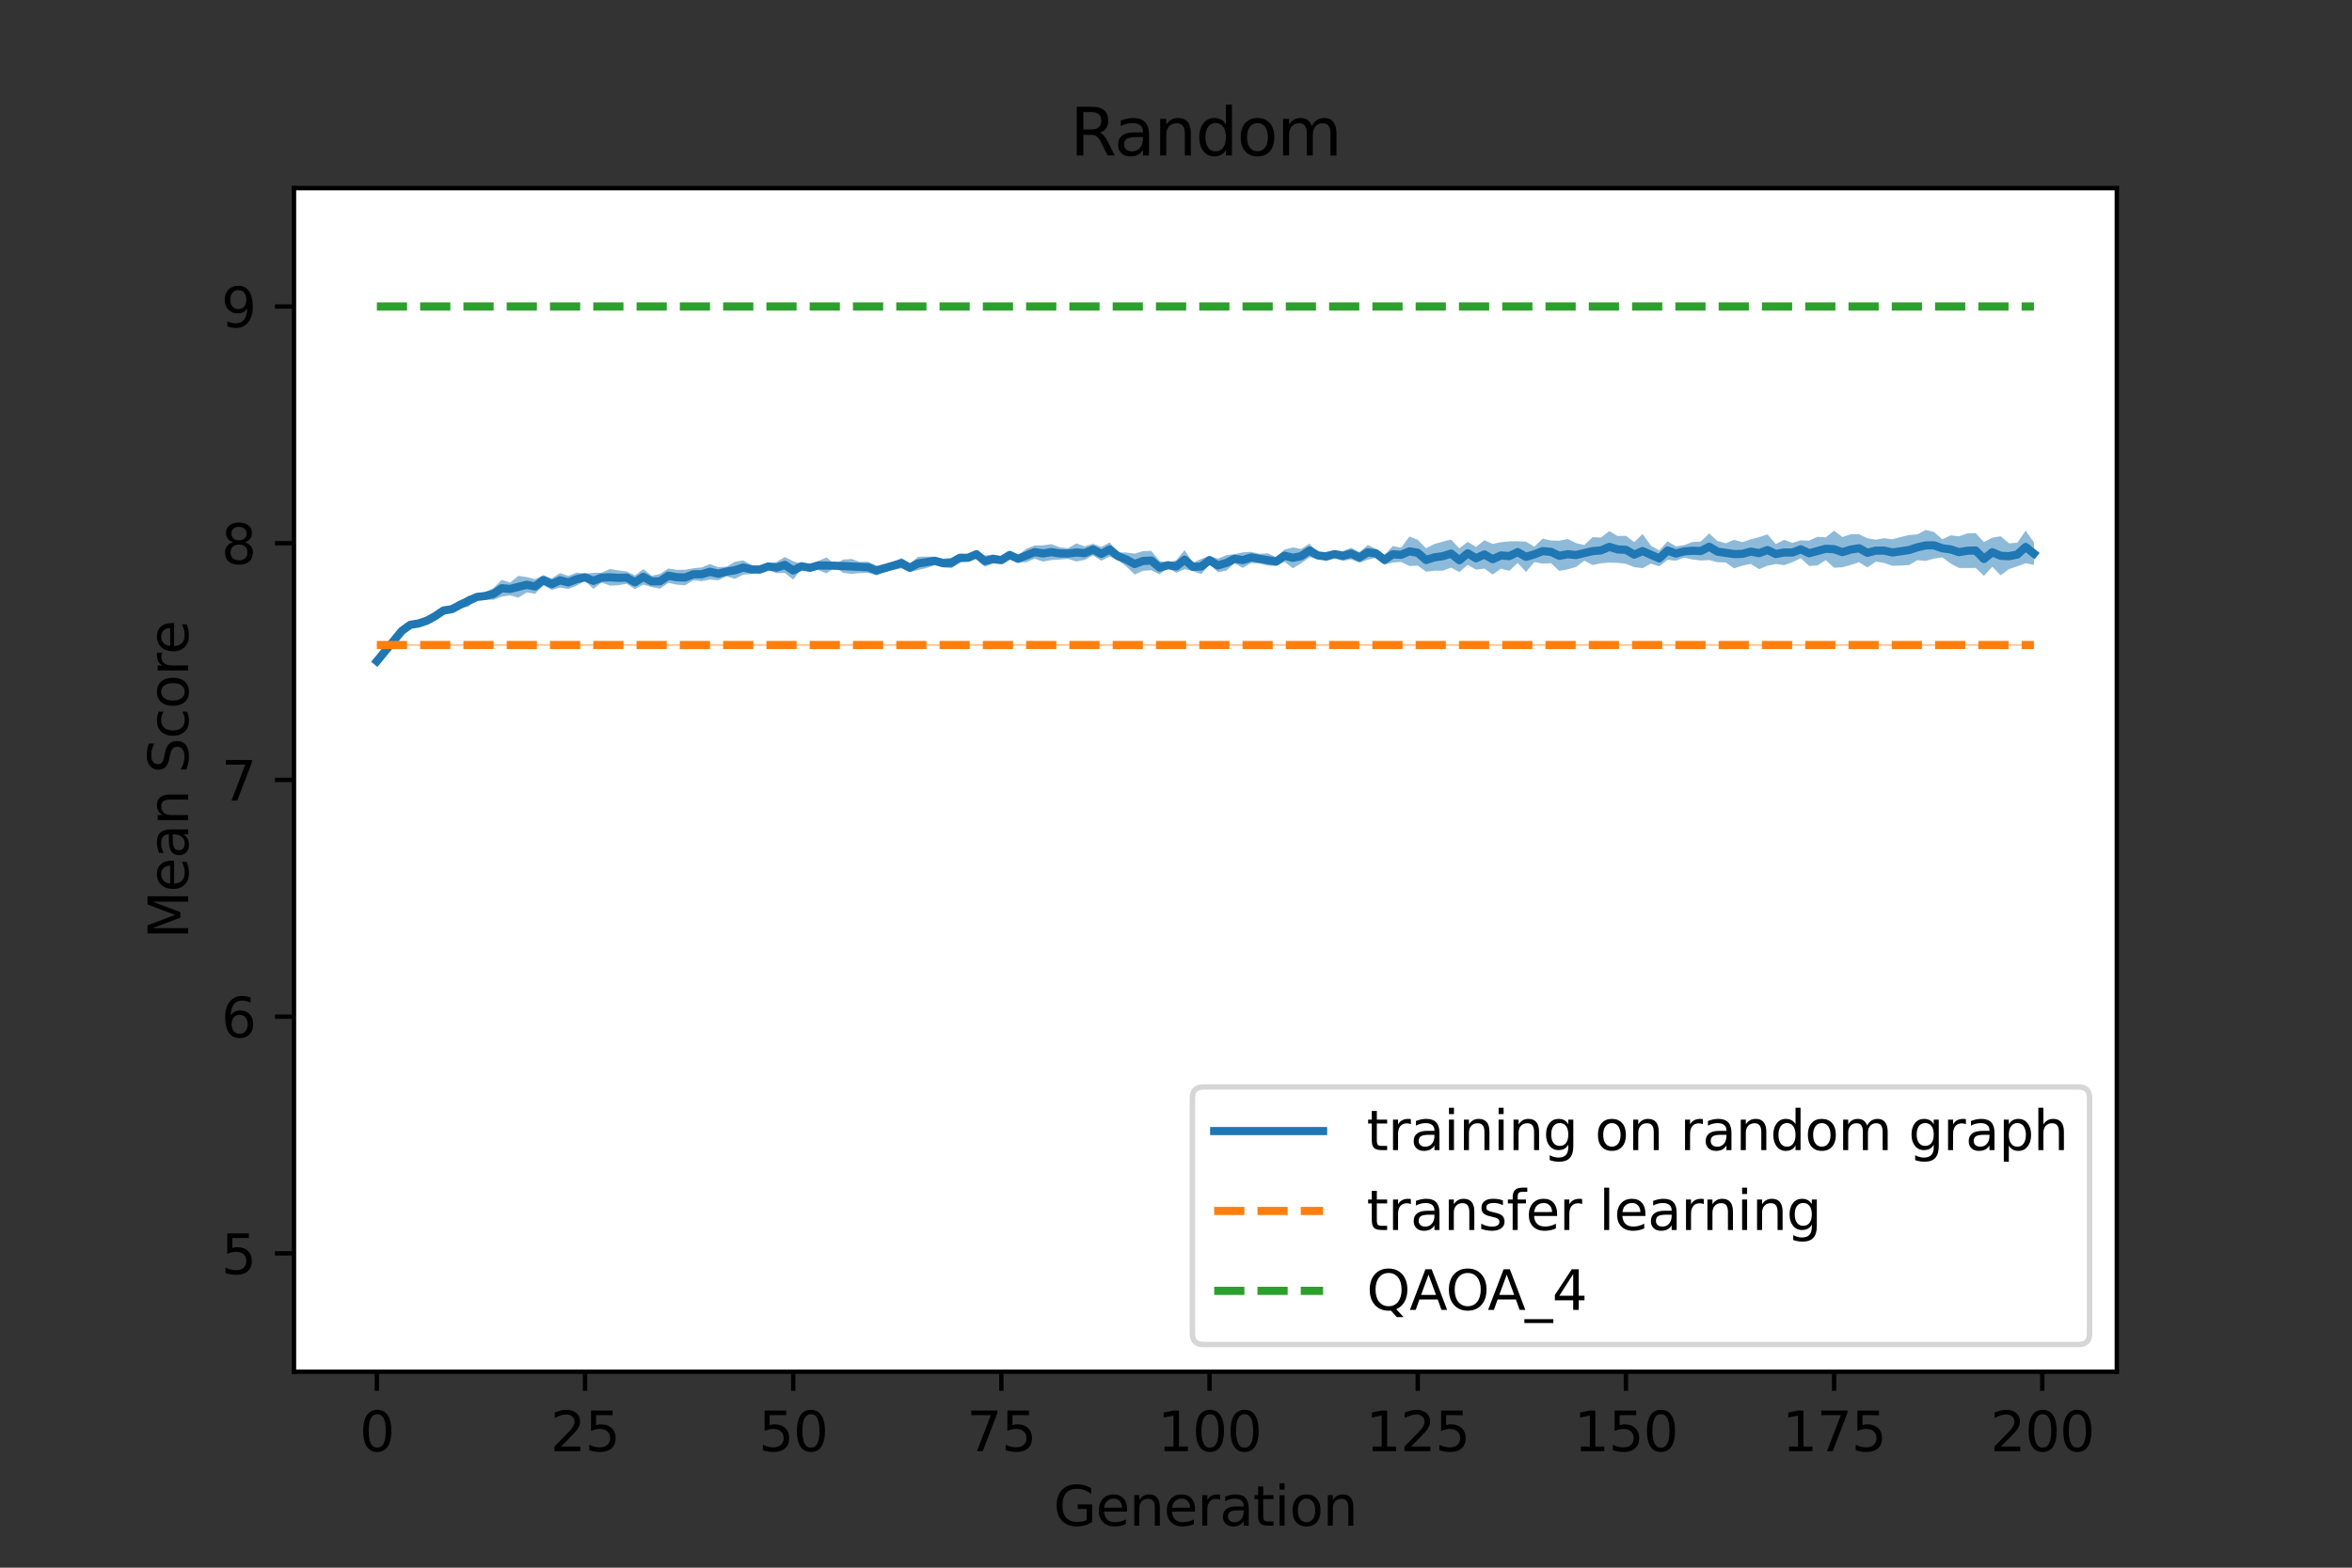 <?xml version="1.0" encoding="utf-8" standalone="no"?>
<!DOCTYPE svg PUBLIC "-//W3C//DTD SVG 1.1//EN"
  "http://www.w3.org/Graphics/SVG/1.1/DTD/svg11.dtd">
<svg xmlns:xlink="http://www.w3.org/1999/xlink" width="432pt" height="288pt" viewBox="0 0 432 288" xmlns="http://www.w3.org/2000/svg" version="1.1">
 <rect x="0" y="0" width="432" height="288" fill="#333333" stroke="none"/>
 <defs>
  <style type="text/css">*{stroke-linejoin: round; stroke-linecap: butt}</style>
 </defs>
 <g id="figure_1">
  <g id="patch_1">
   <path d="M 0 288 
L 432 288 
L 432 0 
L 0 0 
L 0 288 
z
" style="fill: none"/>
  </g>
  <g id="axes_1">
   <g id="patch_2">
    <path d="M 54 252 
L 388.8 252 
L 388.8 34.56 
L 54 34.56 
z
" style="fill: #ffffff"/>
   </g>
   <g id="PolyCollection_1">
    <path d="M 69.218 121.688 
L 69.218 121.26 
L 70.748 118.811 
L 72.277 117.225 
L 73.807 115.506 
L 75.336 114.41 
L 76.866 114.33 
L 78.395 113.804 
L 79.924 112.87 
L 81.454 111.529 
L 82.983 111.465 
L 84.513 110.524 
L 86.042 109.417 
L 87.572 109.504 
L 89.101 108.787 
L 90.631 108.036 
L 92.16 106.528 
L 93.69 107.009 
L 95.219 105.798 
L 96.749 106.021 
L 98.278 106.389 
L 99.807 105.652 
L 101.337 106.266 
L 102.866 105.276 
L 104.396 105.795 
L 105.925 105.198 
L 107.455 105.384 
L 108.984 105.238 
L 110.514 105.204 
L 112.043 104.53 
L 113.573 104.789 
L 115.102 104.986 
L 116.632 105.711 
L 118.161 104.539 
L 119.691 105.773 
L 121.22 105.439 
L 122.749 104.435 
L 124.279 104.686 
L 125.808 104.666 
L 127.338 104.395 
L 128.867 104.239 
L 130.397 103.61 
L 131.926 104.198 
L 133.456 104.117 
L 134.985 103.197 
L 136.515 102.95 
L 138.044 103.799 
L 139.574 104.181 
L 141.103 103.516 
L 142.633 103.237 
L 144.162 102.317 
L 145.691 103.115 
L 147.221 103.576 
L 148.75 103.77 
L 150.28 103.058 
L 151.809 102.407 
L 153.339 103.669 
L 154.868 102.802 
L 156.398 102.692 
L 157.927 103.224 
L 159.457 103.195 
L 160.986 103.924 
L 162.516 103.687 
L 164.045 103.286 
L 165.575 102.503 
L 167.104 103.527 
L 168.633 102.282 
L 170.163 102.247 
L 171.692 102.246 
L 173.222 102.646 
L 174.751 102.443 
L 176.281 101.701 
L 177.81 101.813 
L 179.34 101.293 
L 180.869 102.057 
L 182.399 101.852 
L 183.928 102.19 
L 185.458 101.186 
L 186.987 102.032 
L 188.516 100.807 
L 190.046 100.208 
L 191.575 100.178 
L 193.105 99.968 
L 194.634 100.533 
L 196.164 100.71 
L 197.693 99.83 
L 199.223 100.373 
L 200.752 99.891 
L 202.282 100.476 
L 203.811 99.647 
L 205.341 101.469 
L 206.87 101.508 
L 208.4 101.704 
L 209.929 101.252 
L 211.458 101.195 
L 212.988 103.052 
L 214.517 103.357 
L 216.047 102.92 
L 217.576 101.066 
L 219.106 103.379 
L 220.635 102.665 
L 222.165 102.112 
L 223.694 102.64 
L 225.224 101.998 
L 226.753 101.809 
L 228.283 101.473 
L 229.812 101.387 
L 231.342 101.738 
L 232.871 101.646 
L 234.4 102.354 
L 235.93 100.951 
L 237.459 100.573 
L 238.989 100.849 
L 240.518 99.873 
L 242.048 101.494 
L 243.577 101.389 
L 245.107 101.096 
L 246.636 101.223 
L 248.166 100.638 
L 249.695 101.422 
L 251.225 100.119 
L 252.754 100.853 
L 254.284 101.944 
L 255.813 100.32 
L 257.342 100.61 
L 258.872 98.572 
L 260.401 99.172 
L 261.931 100.722 
L 263.46 99.941 
L 264.99 99.507 
L 266.519 99.123 
L 268.049 100.737 
L 269.578 99.542 
L 271.108 100.474 
L 272.637 99.247 
L 274.167 99.924 
L 275.696 99.602 
L 277.225 99.451 
L 278.755 99.425 
L 280.284 99.515 
L 281.814 100.426 
L 283.343 98.947 
L 284.873 99.287 
L 286.402 99.336 
L 287.932 99.014 
L 289.461 99.766 
L 290.991 100.133 
L 292.52 98.688 
L 294.05 98.753 
L 295.579 97.567 
L 297.109 98.466 
L 298.638 98.429 
L 300.167 99.603 
L 301.697 98.09 
L 303.226 100.238 
L 304.756 101.125 
L 306.285 99.44 
L 307.815 100.376 
L 309.344 100.138 
L 310.874 99.569 
L 312.403 99.485 
L 313.933 97.987 
L 315.462 99.4 
L 316.992 99.794 
L 318.521 99.165 
L 320.051 99.595 
L 321.58 99.064 
L 323.109 98.67 
L 324.639 98.168 
L 326.168 99.954 
L 327.698 99.162 
L 329.227 99.732 
L 330.757 99.266 
L 332.286 99.317 
L 333.816 98.619 
L 335.345 98.717 
L 336.875 97.486 
L 338.404 98.659 
L 339.934 98.133 
L 341.463 98.148 
L 342.993 98.888 
L 344.522 99.141 
L 346.051 98.878 
L 347.581 99.063 
L 349.11 98.663 
L 350.64 98.291 
L 352.169 98.175 
L 353.699 97.359 
L 355.228 97.738 
L 356.758 99.068 
L 358.287 98.343 
L 359.817 98.528 
L 361.346 97.995 
L 362.876 97.944 
L 364.405 99.577 
L 365.934 98.771 
L 367.464 98.517 
L 368.993 99.811 
L 370.523 99.71 
L 372.052 97.488 
L 373.582 99.619 
L 373.582 103.777 
L 373.582 103.777 
L 372.052 103.474 
L 370.523 104.044 
L 368.993 104.552 
L 367.464 105.692 
L 365.934 104.119 
L 364.405 105.797 
L 362.876 104.332 
L 361.346 104.355 
L 359.817 104.34 
L 358.287 103.53 
L 356.758 102.393 
L 355.228 102.627 
L 353.699 103.039 
L 352.169 102.912 
L 350.64 103.811 
L 349.11 103.903 
L 347.581 103.937 
L 346.051 103.416 
L 344.522 103.176 
L 342.993 104.24 
L 341.463 103.292 
L 339.934 103.787 
L 338.404 104.211 
L 336.875 104.3 
L 335.345 102.908 
L 333.816 103.879 
L 332.286 103.968 
L 330.757 102.559 
L 329.227 103.284 
L 327.698 103.829 
L 326.168 103.611 
L 324.639 103.928 
L 323.109 104.566 
L 321.58 103.6 
L 320.051 103.9 
L 318.521 104.414 
L 316.992 103.346 
L 315.462 103.283 
L 313.933 102.89 
L 312.403 102.971 
L 310.874 102.79 
L 309.344 102.436 
L 307.815 103 
L 306.285 102.85 
L 304.756 104.042 
L 303.226 103.541 
L 301.697 104.383 
L 300.167 104.19 
L 298.638 103.582 
L 297.109 103.401 
L 295.579 103.357 
L 294.05 103.488 
L 292.52 103.801 
L 290.991 103.007 
L 289.461 104.167 
L 287.932 104.606 
L 286.402 104.884 
L 284.873 103.466 
L 283.343 103.542 
L 281.814 103.256 
L 280.284 105.079 
L 278.755 103.426 
L 277.225 104.863 
L 275.696 104.476 
L 274.167 105.538 
L 272.637 104.464 
L 271.108 104.649 
L 269.578 103.755 
L 268.049 105.105 
L 266.519 104.281 
L 264.99 104.85 
L 263.46 104.836 
L 261.931 105.029 
L 260.401 103.915 
L 258.872 103.988 
L 257.342 103.239 
L 255.813 103.34 
L 254.284 103.762 
L 252.754 102.486 
L 251.225 102.814 
L 249.695 103.388 
L 248.166 102.758 
L 246.636 103.033 
L 245.107 102.506 
L 243.577 103.061 
L 242.048 102.579 
L 240.518 102.402 
L 238.989 103.482 
L 237.459 104.393 
L 235.93 103.212 
L 234.4 103.964 
L 232.871 103.918 
L 231.342 103.527 
L 229.812 103.421 
L 228.283 104.323 
L 226.753 103.49 
L 225.224 104.849 
L 223.694 105.113 
L 222.165 103.707 
L 220.635 105.486 
L 219.106 104.901 
L 217.576 104.578 
L 216.047 105.216 
L 214.517 104.314 
L 212.988 105.505 
L 211.458 104.759 
L 209.929 104.867 
L 208.4 105.547 
L 206.87 104.058 
L 205.341 102.881 
L 203.811 102.23 
L 202.282 103.022 
L 200.752 102.008 
L 199.223 102.866 
L 197.693 103.151 
L 196.164 102.672 
L 194.634 102.799 
L 193.105 102.883 
L 191.575 103.173 
L 190.046 102.638 
L 188.516 103.286 
L 186.987 103.285 
L 185.458 102.724 
L 183.928 103.6 
L 182.399 103.53 
L 180.869 104.107 
L 179.34 102.332 
L 177.81 103.127 
L 176.281 103.28 
L 174.751 104.377 
L 173.222 104.253 
L 171.692 103.822 
L 170.163 104.355 
L 168.633 104.732 
L 167.104 105.079 
L 165.575 104.41 
L 164.045 104.72 
L 162.516 105.018 
L 160.986 105.705 
L 159.457 105.231 
L 157.927 105.288 
L 156.398 105.422 
L 154.868 105.231 
L 153.339 104.191 
L 151.809 105.341 
L 150.28 104.704 
L 148.75 104.859 
L 147.221 104.481 
L 145.691 106.486 
L 144.162 105.25 
L 142.633 105.302 
L 141.103 104.613 
L 139.574 105.087 
L 138.044 105.439 
L 136.515 105.563 
L 134.985 106.339 
L 133.456 105.88 
L 131.926 106.591 
L 130.397 106.473 
L 128.867 106.769 
L 127.338 106.611 
L 125.808 107.538 
L 124.279 107.398 
L 122.749 107.083 
L 121.22 108.148 
L 119.691 107.857 
L 118.161 107.393 
L 116.632 108.226 
L 115.102 107.248 
L 113.573 107.52 
L 112.043 107.588 
L 110.514 107.012 
L 108.984 108.185 
L 107.455 106.718 
L 105.925 107.586 
L 104.396 108.2 
L 102.866 107.938 
L 101.337 108.362 
L 99.807 107.506 
L 98.278 109.083 
L 96.749 108.834 
L 95.219 109.794 
L 93.69 109.384 
L 92.16 109.601 
L 90.631 110.191 
L 89.101 110.182 
L 87.572 109.839 
L 86.042 111.473 
L 84.513 111.681 
L 82.983 112.369 
L 81.454 112.79 
L 79.924 113.509 
L 78.395 114.253 
L 76.866 114.754 
L 75.336 115.175 
L 73.807 116.293 
L 72.277 118.065 
L 70.748 120.382 
L 69.218 121.688 
z
" clip-path="url(#p3412bc8fc7)" style="fill: #1f77b4; fill-opacity: 0.5"/>
   </g>
   <g id="PolyCollection_2">
    <path d="M 69.218 118.635 
L 69.218 118.349 
L 70.748 118.349 
L 72.277 118.349 
L 73.807 118.349 
L 75.336 118.349 
L 76.866 118.349 
L 78.395 118.349 
L 79.924 118.349 
L 81.454 118.349 
L 82.983 118.349 
L 84.513 118.349 
L 86.042 118.349 
L 87.572 118.349 
L 89.101 118.349 
L 90.631 118.349 
L 92.16 118.349 
L 93.69 118.349 
L 95.219 118.349 
L 96.749 118.349 
L 98.278 118.349 
L 99.807 118.349 
L 101.337 118.349 
L 102.866 118.349 
L 104.396 118.349 
L 105.925 118.349 
L 107.455 118.349 
L 108.984 118.349 
L 110.514 118.349 
L 112.043 118.349 
L 113.573 118.349 
L 115.102 118.349 
L 116.632 118.349 
L 118.161 118.349 
L 119.691 118.349 
L 121.22 118.349 
L 122.749 118.349 
L 124.279 118.349 
L 125.808 118.349 
L 127.338 118.349 
L 128.867 118.349 
L 130.397 118.349 
L 131.926 118.349 
L 133.456 118.349 
L 134.985 118.349 
L 136.515 118.349 
L 138.044 118.349 
L 139.574 118.349 
L 141.103 118.349 
L 142.633 118.349 
L 144.162 118.349 
L 145.691 118.349 
L 147.221 118.349 
L 148.75 118.349 
L 150.28 118.349 
L 151.809 118.349 
L 153.339 118.349 
L 154.868 118.349 
L 156.398 118.349 
L 157.927 118.349 
L 159.457 118.349 
L 160.986 118.349 
L 162.516 118.349 
L 164.045 118.349 
L 165.575 118.349 
L 167.104 118.349 
L 168.633 118.349 
L 170.163 118.349 
L 171.692 118.349 
L 173.222 118.349 
L 174.751 118.349 
L 176.281 118.349 
L 177.81 118.349 
L 179.34 118.349 
L 180.869 118.349 
L 182.399 118.349 
L 183.928 118.349 
L 185.458 118.349 
L 186.987 118.349 
L 188.516 118.349 
L 190.046 118.349 
L 191.575 118.349 
L 193.105 118.349 
L 194.634 118.349 
L 196.164 118.349 
L 197.693 118.349 
L 199.223 118.349 
L 200.752 118.349 
L 202.282 118.349 
L 203.811 118.349 
L 205.341 118.349 
L 206.87 118.349 
L 208.4 118.349 
L 209.929 118.349 
L 211.458 118.349 
L 212.988 118.349 
L 214.517 118.349 
L 216.047 118.349 
L 217.576 118.349 
L 219.106 118.349 
L 220.635 118.349 
L 222.165 118.349 
L 223.694 118.349 
L 225.224 118.349 
L 226.753 118.349 
L 228.283 118.349 
L 229.812 118.349 
L 231.342 118.349 
L 232.871 118.349 
L 234.4 118.349 
L 235.93 118.349 
L 237.459 118.349 
L 238.989 118.349 
L 240.518 118.349 
L 242.048 118.349 
L 243.577 118.349 
L 245.107 118.349 
L 246.636 118.349 
L 248.166 118.349 
L 249.695 118.349 
L 251.225 118.349 
L 252.754 118.349 
L 254.284 118.349 
L 255.813 118.349 
L 257.342 118.349 
L 258.872 118.349 
L 260.401 118.349 
L 261.931 118.349 
L 263.46 118.349 
L 264.99 118.349 
L 266.519 118.349 
L 268.049 118.349 
L 269.578 118.349 
L 271.108 118.349 
L 272.637 118.349 
L 274.167 118.349 
L 275.696 118.349 
L 277.225 118.349 
L 278.755 118.349 
L 280.284 118.349 
L 281.814 118.349 
L 283.343 118.349 
L 284.873 118.349 
L 286.402 118.349 
L 287.932 118.349 
L 289.461 118.349 
L 290.991 118.349 
L 292.52 118.349 
L 294.05 118.349 
L 295.579 118.349 
L 297.109 118.349 
L 298.638 118.349 
L 300.167 118.349 
L 301.697 118.349 
L 303.226 118.349 
L 304.756 118.349 
L 306.285 118.349 
L 307.815 118.349 
L 309.344 118.349 
L 310.874 118.349 
L 312.403 118.349 
L 313.933 118.349 
L 315.462 118.349 
L 316.992 118.349 
L 318.521 118.349 
L 320.051 118.349 
L 321.58 118.349 
L 323.109 118.349 
L 324.639 118.349 
L 326.168 118.349 
L 327.698 118.349 
L 329.227 118.349 
L 330.757 118.349 
L 332.286 118.349 
L 333.816 118.349 
L 335.345 118.349 
L 336.875 118.349 
L 338.404 118.349 
L 339.934 118.349 
L 341.463 118.349 
L 342.993 118.349 
L 344.522 118.349 
L 346.051 118.349 
L 347.581 118.349 
L 349.11 118.349 
L 350.64 118.349 
L 352.169 118.349 
L 353.699 118.349 
L 355.228 118.349 
L 356.758 118.349 
L 358.287 118.349 
L 359.817 118.349 
L 361.346 118.349 
L 362.876 118.349 
L 364.405 118.349 
L 365.934 118.349 
L 367.464 118.349 
L 368.993 118.349 
L 370.523 118.349 
L 372.052 118.349 
L 373.582 118.349 
L 373.582 118.635 
L 373.582 118.635 
L 372.052 118.635 
L 370.523 118.635 
L 368.993 118.635 
L 367.464 118.635 
L 365.934 118.635 
L 364.405 118.635 
L 362.876 118.635 
L 361.346 118.635 
L 359.817 118.635 
L 358.287 118.635 
L 356.758 118.635 
L 355.228 118.635 
L 353.699 118.635 
L 352.169 118.635 
L 350.64 118.635 
L 349.11 118.635 
L 347.581 118.635 
L 346.051 118.635 
L 344.522 118.635 
L 342.993 118.635 
L 341.463 118.635 
L 339.934 118.635 
L 338.404 118.635 
L 336.875 118.635 
L 335.345 118.635 
L 333.816 118.635 
L 332.286 118.635 
L 330.757 118.635 
L 329.227 118.635 
L 327.698 118.635 
L 326.168 118.635 
L 324.639 118.635 
L 323.109 118.635 
L 321.58 118.635 
L 320.051 118.635 
L 318.521 118.635 
L 316.992 118.635 
L 315.462 118.635 
L 313.933 118.635 
L 312.403 118.635 
L 310.874 118.635 
L 309.344 118.635 
L 307.815 118.635 
L 306.285 118.635 
L 304.756 118.635 
L 303.226 118.635 
L 301.697 118.635 
L 300.167 118.635 
L 298.638 118.635 
L 297.109 118.635 
L 295.579 118.635 
L 294.05 118.635 
L 292.52 118.635 
L 290.991 118.635 
L 289.461 118.635 
L 287.932 118.635 
L 286.402 118.635 
L 284.873 118.635 
L 283.343 118.635 
L 281.814 118.635 
L 280.284 118.635 
L 278.755 118.635 
L 277.225 118.635 
L 275.696 118.635 
L 274.167 118.635 
L 272.637 118.635 
L 271.108 118.635 
L 269.578 118.635 
L 268.049 118.635 
L 266.519 118.635 
L 264.99 118.635 
L 263.46 118.635 
L 261.931 118.635 
L 260.401 118.635 
L 258.872 118.635 
L 257.342 118.635 
L 255.813 118.635 
L 254.284 118.635 
L 252.754 118.635 
L 251.225 118.635 
L 249.695 118.635 
L 248.166 118.635 
L 246.636 118.635 
L 245.107 118.635 
L 243.577 118.635 
L 242.048 118.635 
L 240.518 118.635 
L 238.989 118.635 
L 237.459 118.635 
L 235.93 118.635 
L 234.4 118.635 
L 232.871 118.635 
L 231.342 118.635 
L 229.812 118.635 
L 228.283 118.635 
L 226.753 118.635 
L 225.224 118.635 
L 223.694 118.635 
L 222.165 118.635 
L 220.635 118.635 
L 219.106 118.635 
L 217.576 118.635 
L 216.047 118.635 
L 214.517 118.635 
L 212.988 118.635 
L 211.458 118.635 
L 209.929 118.635 
L 208.4 118.635 
L 206.87 118.635 
L 205.341 118.635 
L 203.811 118.635 
L 202.282 118.635 
L 200.752 118.635 
L 199.223 118.635 
L 197.693 118.635 
L 196.164 118.635 
L 194.634 118.635 
L 193.105 118.635 
L 191.575 118.635 
L 190.046 118.635 
L 188.516 118.635 
L 186.987 118.635 
L 185.458 118.635 
L 183.928 118.635 
L 182.399 118.635 
L 180.869 118.635 
L 179.34 118.635 
L 177.81 118.635 
L 176.281 118.635 
L 174.751 118.635 
L 173.222 118.635 
L 171.692 118.635 
L 170.163 118.635 
L 168.633 118.635 
L 167.104 118.635 
L 165.575 118.635 
L 164.045 118.635 
L 162.516 118.635 
L 160.986 118.635 
L 159.457 118.635 
L 157.927 118.635 
L 156.398 118.635 
L 154.868 118.635 
L 153.339 118.635 
L 151.809 118.635 
L 150.28 118.635 
L 148.75 118.635 
L 147.221 118.635 
L 145.691 118.635 
L 144.162 118.635 
L 142.633 118.635 
L 141.103 118.635 
L 139.574 118.635 
L 138.044 118.635 
L 136.515 118.635 
L 134.985 118.635 
L 133.456 118.635 
L 131.926 118.635 
L 130.397 118.635 
L 128.867 118.635 
L 127.338 118.635 
L 125.808 118.635 
L 124.279 118.635 
L 122.749 118.635 
L 121.22 118.635 
L 119.691 118.635 
L 118.161 118.635 
L 116.632 118.635 
L 115.102 118.635 
L 113.573 118.635 
L 112.043 118.635 
L 110.514 118.635 
L 108.984 118.635 
L 107.455 118.635 
L 105.925 118.635 
L 104.396 118.635 
L 102.866 118.635 
L 101.337 118.635 
L 99.807 118.635 
L 98.278 118.635 
L 96.749 118.635 
L 95.219 118.635 
L 93.69 118.635 
L 92.16 118.635 
L 90.631 118.635 
L 89.101 118.635 
L 87.572 118.635 
L 86.042 118.635 
L 84.513 118.635 
L 82.983 118.635 
L 81.454 118.635 
L 79.924 118.635 
L 78.395 118.635 
L 76.866 118.635 
L 75.336 118.635 
L 73.807 118.635 
L 72.277 118.635 
L 70.748 118.635 
L 69.218 118.635 
z
" clip-path="url(#p3412bc8fc7)" style="fill: #ff7f0e; fill-opacity: 0.5"/>
   </g>
   <g id="matplotlib.axis_1">
    <g id="xtick_1">
     <g id="line2d_1">
      <defs>
       <path id="m673bbc2992" d="M 0 0 
L 0 3.5 
" style="stroke: #000000; stroke-width: 0.8"/>
      </defs>
      <g>
       <use xlink:href="#m673bbc2992" x="69.218" y="252" style="stroke: #000000; stroke-width: 0.8"/>
      </g>
     </g>
     <g id="text_1">
      <!-- 0 -->
      <g transform="translate(66.037 266.598)scale(0.1 -0.1)">
       <defs>
        <path id="DejaVuSans-30" d="M 2034 4250 
Q 1547 4250 1301 3770 
Q 1056 3291 1056 2328 
Q 1056 1369 1301 889 
Q 1547 409 2034 409 
Q 2525 409 2770 889 
Q 3016 1369 3016 2328 
Q 3016 3291 2770 3770 
Q 2525 4250 2034 4250 
z
M 2034 4750 
Q 2819 4750 3233 4129 
Q 3647 3509 3647 2328 
Q 3647 1150 3233 529 
Q 2819 -91 2034 -91 
Q 1250 -91 836 529 
Q 422 1150 422 2328 
Q 422 3509 836 4129 
Q 1250 4750 2034 4750 
z
" transform="scale(0.016)"/>
       </defs>
       <use xlink:href="#DejaVuSans-30"/>
      </g>
     </g>
    </g>
    <g id="xtick_2">
     <g id="line2d_2">
      <g>
       <use xlink:href="#m673bbc2992" x="107.455" y="252" style="stroke: #000000; stroke-width: 0.8"/>
      </g>
     </g>
     <g id="text_2">
      <!-- 25 -->
      <g transform="translate(101.092 266.598)scale(0.1 -0.1)">
       <defs>
        <path id="DejaVuSans-32" d="M 1228 531 
L 3431 531 
L 3431 0 
L 469 0 
L 469 531 
Q 828 903 1448 1529 
Q 2069 2156 2228 2338 
Q 2531 2678 2651 2914 
Q 2772 3150 2772 3378 
Q 2772 3750 2511 3984 
Q 2250 4219 1831 4219 
Q 1534 4219 1204 4116 
Q 875 4013 500 3803 
L 500 4441 
Q 881 4594 1212 4672 
Q 1544 4750 1819 4750 
Q 2544 4750 2975 4387 
Q 3406 4025 3406 3419 
Q 3406 3131 3298 2873 
Q 3191 2616 2906 2266 
Q 2828 2175 2409 1742 
Q 1991 1309 1228 531 
z
" transform="scale(0.016)"/>
        <path id="DejaVuSans-35" d="M 691 4666 
L 3169 4666 
L 3169 4134 
L 1269 4134 
L 1269 2991 
Q 1406 3038 1543 3061 
Q 1681 3084 1819 3084 
Q 2600 3084 3056 2656 
Q 3513 2228 3513 1497 
Q 3513 744 3044 326 
Q 2575 -91 1722 -91 
Q 1428 -91 1123 -41 
Q 819 9 494 109 
L 494 744 
Q 775 591 1075 516 
Q 1375 441 1709 441 
Q 2250 441 2565 725 
Q 2881 1009 2881 1497 
Q 2881 1984 2565 2268 
Q 2250 2553 1709 2553 
Q 1456 2553 1204 2497 
Q 953 2441 691 2322 
L 691 4666 
z
" transform="scale(0.016)"/>
       </defs>
       <use xlink:href="#DejaVuSans-32"/>
       <use xlink:href="#DejaVuSans-35" x="63.623"/>
      </g>
     </g>
    </g>
    <g id="xtick_3">
     <g id="line2d_3">
      <g>
       <use xlink:href="#m673bbc2992" x="145.691" y="252" style="stroke: #000000; stroke-width: 0.8"/>
      </g>
     </g>
     <g id="text_3">
      <!-- 50 -->
      <g transform="translate(139.329 266.598)scale(0.1 -0.1)">
       <use xlink:href="#DejaVuSans-35"/>
       <use xlink:href="#DejaVuSans-30" x="63.623"/>
      </g>
     </g>
    </g>
    <g id="xtick_4">
     <g id="line2d_4">
      <g>
       <use xlink:href="#m673bbc2992" x="183.928" y="252" style="stroke: #000000; stroke-width: 0.8"/>
      </g>
     </g>
     <g id="text_4">
      <!-- 75 -->
      <g transform="translate(177.566 266.598)scale(0.1 -0.1)">
       <defs>
        <path id="DejaVuSans-37" d="M 525 4666 
L 3525 4666 
L 3525 4397 
L 1831 0 
L 1172 0 
L 2766 4134 
L 525 4134 
L 525 4666 
z
" transform="scale(0.016)"/>
       </defs>
       <use xlink:href="#DejaVuSans-37"/>
       <use xlink:href="#DejaVuSans-35" x="63.623"/>
      </g>
     </g>
    </g>
    <g id="xtick_5">
     <g id="line2d_5">
      <g>
       <use xlink:href="#m673bbc2992" x="222.165" y="252" style="stroke: #000000; stroke-width: 0.8"/>
      </g>
     </g>
     <g id="text_5">
      <!-- 100 -->
      <g transform="translate(212.621 266.598)scale(0.1 -0.1)">
       <defs>
        <path id="DejaVuSans-31" d="M 794 531 
L 1825 531 
L 1825 4091 
L 703 3866 
L 703 4441 
L 1819 4666 
L 2450 4666 
L 2450 531 
L 3481 531 
L 3481 0 
L 794 0 
L 794 531 
z
" transform="scale(0.016)"/>
       </defs>
       <use xlink:href="#DejaVuSans-31"/>
       <use xlink:href="#DejaVuSans-30" x="63.623"/>
       <use xlink:href="#DejaVuSans-30" x="127.246"/>
      </g>
     </g>
    </g>
    <g id="xtick_6">
     <g id="line2d_6">
      <g>
       <use xlink:href="#m673bbc2992" x="260.401" y="252" style="stroke: #000000; stroke-width: 0.8"/>
      </g>
     </g>
     <g id="text_6">
      <!-- 125 -->
      <g transform="translate(250.858 266.598)scale(0.1 -0.1)">
       <use xlink:href="#DejaVuSans-31"/>
       <use xlink:href="#DejaVuSans-32" x="63.623"/>
       <use xlink:href="#DejaVuSans-35" x="127.246"/>
      </g>
     </g>
    </g>
    <g id="xtick_7">
     <g id="line2d_7">
      <g>
       <use xlink:href="#m673bbc2992" x="298.638" y="252" style="stroke: #000000; stroke-width: 0.8"/>
      </g>
     </g>
     <g id="text_7">
      <!-- 150 -->
      <g transform="translate(289.094 266.598)scale(0.1 -0.1)">
       <use xlink:href="#DejaVuSans-31"/>
       <use xlink:href="#DejaVuSans-35" x="63.623"/>
       <use xlink:href="#DejaVuSans-30" x="127.246"/>
      </g>
     </g>
    </g>
    <g id="xtick_8">
     <g id="line2d_8">
      <g>
       <use xlink:href="#m673bbc2992" x="336.875" y="252" style="stroke: #000000; stroke-width: 0.8"/>
      </g>
     </g>
     <g id="text_8">
      <!-- 175 -->
      <g transform="translate(327.331 266.598)scale(0.1 -0.1)">
       <use xlink:href="#DejaVuSans-31"/>
       <use xlink:href="#DejaVuSans-37" x="63.623"/>
       <use xlink:href="#DejaVuSans-35" x="127.246"/>
      </g>
     </g>
    </g>
    <g id="xtick_9">
     <g id="line2d_9">
      <g>
       <use xlink:href="#m673bbc2992" x="375.111" y="252" style="stroke: #000000; stroke-width: 0.8"/>
      </g>
     </g>
     <g id="text_9">
      <!-- 200 -->
      <g transform="translate(365.568 266.598)scale(0.1 -0.1)">
       <use xlink:href="#DejaVuSans-32"/>
       <use xlink:href="#DejaVuSans-30" x="63.623"/>
       <use xlink:href="#DejaVuSans-30" x="127.246"/>
      </g>
     </g>
    </g>
    <g id="text_10">
     <!-- Generation -->
     <g transform="translate(193.507 280.277)scale(0.1 -0.1)">
      <defs>
       <path id="DejaVuSans-47" d="M 3809 666 
L 3809 1919 
L 2778 1919 
L 2778 2438 
L 4434 2438 
L 4434 434 
Q 4069 175 3628 42 
Q 3188 -91 2688 -91 
Q 1594 -91 976 548 
Q 359 1188 359 2328 
Q 359 3472 976 4111 
Q 1594 4750 2688 4750 
Q 3144 4750 3555 4637 
Q 3966 4525 4313 4306 
L 4313 3634 
Q 3963 3931 3569 4081 
Q 3175 4231 2741 4231 
Q 1884 4231 1454 3753 
Q 1025 3275 1025 2328 
Q 1025 1384 1454 906 
Q 1884 428 2741 428 
Q 3075 428 3337 486 
Q 3600 544 3809 666 
z
" transform="scale(0.016)"/>
       <path id="DejaVuSans-65" d="M 3597 1894 
L 3597 1613 
L 953 1613 
Q 991 1019 1311 708 
Q 1631 397 2203 397 
Q 2534 397 2845 478 
Q 3156 559 3463 722 
L 3463 178 
Q 3153 47 2828 -22 
Q 2503 -91 2169 -91 
Q 1331 -91 842 396 
Q 353 884 353 1716 
Q 353 2575 817 3079 
Q 1281 3584 2069 3584 
Q 2775 3584 3186 3129 
Q 3597 2675 3597 1894 
z
M 3022 2063 
Q 3016 2534 2758 2815 
Q 2500 3097 2075 3097 
Q 1594 3097 1305 2825 
Q 1016 2553 972 2059 
L 3022 2063 
z
" transform="scale(0.016)"/>
       <path id="DejaVuSans-6e" d="M 3513 2113 
L 3513 0 
L 2938 0 
L 2938 2094 
Q 2938 2591 2744 2837 
Q 2550 3084 2163 3084 
Q 1697 3084 1428 2787 
Q 1159 2491 1159 1978 
L 1159 0 
L 581 0 
L 581 3500 
L 1159 3500 
L 1159 2956 
Q 1366 3272 1645 3428 
Q 1925 3584 2291 3584 
Q 2894 3584 3203 3211 
Q 3513 2838 3513 2113 
z
" transform="scale(0.016)"/>
       <path id="DejaVuSans-72" d="M 2631 2963 
Q 2534 3019 2420 3045 
Q 2306 3072 2169 3072 
Q 1681 3072 1420 2755 
Q 1159 2438 1159 1844 
L 1159 0 
L 581 0 
L 581 3500 
L 1159 3500 
L 1159 2956 
Q 1341 3275 1631 3429 
Q 1922 3584 2338 3584 
Q 2397 3584 2469 3576 
Q 2541 3569 2628 3553 
L 2631 2963 
z
" transform="scale(0.016)"/>
       <path id="DejaVuSans-61" d="M 2194 1759 
Q 1497 1759 1228 1600 
Q 959 1441 959 1056 
Q 959 750 1161 570 
Q 1363 391 1709 391 
Q 2188 391 2477 730 
Q 2766 1069 2766 1631 
L 2766 1759 
L 2194 1759 
z
M 3341 1997 
L 3341 0 
L 2766 0 
L 2766 531 
Q 2569 213 2275 61 
Q 1981 -91 1556 -91 
Q 1019 -91 701 211 
Q 384 513 384 1019 
Q 384 1609 779 1909 
Q 1175 2209 1959 2209 
L 2766 2209 
L 2766 2266 
Q 2766 2663 2505 2880 
Q 2244 3097 1772 3097 
Q 1472 3097 1187 3025 
Q 903 2953 641 2809 
L 641 3341 
Q 956 3463 1253 3523 
Q 1550 3584 1831 3584 
Q 2591 3584 2966 3190 
Q 3341 2797 3341 1997 
z
" transform="scale(0.016)"/>
       <path id="DejaVuSans-74" d="M 1172 4494 
L 1172 3500 
L 2356 3500 
L 2356 3053 
L 1172 3053 
L 1172 1153 
Q 1172 725 1289 603 
Q 1406 481 1766 481 
L 2356 481 
L 2356 0 
L 1766 0 
Q 1100 0 847 248 
Q 594 497 594 1153 
L 594 3053 
L 172 3053 
L 172 3500 
L 594 3500 
L 594 4494 
L 1172 4494 
z
" transform="scale(0.016)"/>
       <path id="DejaVuSans-69" d="M 603 3500 
L 1178 3500 
L 1178 0 
L 603 0 
L 603 3500 
z
M 603 4863 
L 1178 4863 
L 1178 4134 
L 603 4134 
L 603 4863 
z
" transform="scale(0.016)"/>
       <path id="DejaVuSans-6f" d="M 1959 3097 
Q 1497 3097 1228 2736 
Q 959 2375 959 1747 
Q 959 1119 1226 758 
Q 1494 397 1959 397 
Q 2419 397 2687 759 
Q 2956 1122 2956 1747 
Q 2956 2369 2687 2733 
Q 2419 3097 1959 3097 
z
M 1959 3584 
Q 2709 3584 3137 3096 
Q 3566 2609 3566 1747 
Q 3566 888 3137 398 
Q 2709 -91 1959 -91 
Q 1206 -91 779 398 
Q 353 888 353 1747 
Q 353 2609 779 3096 
Q 1206 3584 1959 3584 
z
" transform="scale(0.016)"/>
      </defs>
      <use xlink:href="#DejaVuSans-47"/>
      <use xlink:href="#DejaVuSans-65" x="77.49"/>
      <use xlink:href="#DejaVuSans-6e" x="139.014"/>
      <use xlink:href="#DejaVuSans-65" x="202.393"/>
      <use xlink:href="#DejaVuSans-72" x="263.916"/>
      <use xlink:href="#DejaVuSans-61" x="305.029"/>
      <use xlink:href="#DejaVuSans-74" x="366.309"/>
      <use xlink:href="#DejaVuSans-69" x="405.518"/>
      <use xlink:href="#DejaVuSans-6f" x="433.301"/>
      <use xlink:href="#DejaVuSans-6e" x="494.482"/>
     </g>
    </g>
   </g>
   <g id="matplotlib.axis_2">
    <g id="ytick_1">
     <g id="line2d_10">
      <defs>
       <path id="mf554f24a6b" d="M 0 0 
L -3.5 0 
" style="stroke: #000000; stroke-width: 0.8"/>
      </defs>
      <g>
       <use xlink:href="#mf554f24a6b" x="54" y="230.256" style="stroke: #000000; stroke-width: 0.8"/>
      </g>
     </g>
     <g id="text_11">
      <!-- 5 -->
      <g transform="translate(40.638 234.055)scale(0.1 -0.1)">
       <use xlink:href="#DejaVuSans-35"/>
      </g>
     </g>
    </g>
    <g id="ytick_2">
     <g id="line2d_11">
      <g>
       <use xlink:href="#mf554f24a6b" x="54" y="186.768" style="stroke: #000000; stroke-width: 0.8"/>
      </g>
     </g>
     <g id="text_12">
      <!-- 6 -->
      <g transform="translate(40.638 190.567)scale(0.1 -0.1)">
       <defs>
        <path id="DejaVuSans-36" d="M 2113 2584 
Q 1688 2584 1439 2293 
Q 1191 2003 1191 1497 
Q 1191 994 1439 701 
Q 1688 409 2113 409 
Q 2538 409 2786 701 
Q 3034 994 3034 1497 
Q 3034 2003 2786 2293 
Q 2538 2584 2113 2584 
z
M 3366 4563 
L 3366 3988 
Q 3128 4100 2886 4159 
Q 2644 4219 2406 4219 
Q 1781 4219 1451 3797 
Q 1122 3375 1075 2522 
Q 1259 2794 1537 2939 
Q 1816 3084 2150 3084 
Q 2853 3084 3261 2657 
Q 3669 2231 3669 1497 
Q 3669 778 3244 343 
Q 2819 -91 2113 -91 
Q 1303 -91 875 529 
Q 447 1150 447 2328 
Q 447 3434 972 4092 
Q 1497 4750 2381 4750 
Q 2619 4750 2861 4703 
Q 3103 4656 3366 4563 
z
" transform="scale(0.016)"/>
       </defs>
       <use xlink:href="#DejaVuSans-36"/>
      </g>
     </g>
    </g>
    <g id="ytick_3">
     <g id="line2d_12">
      <g>
       <use xlink:href="#mf554f24a6b" x="54" y="143.28" style="stroke: #000000; stroke-width: 0.8"/>
      </g>
     </g>
     <g id="text_13">
      <!-- 7 -->
      <g transform="translate(40.638 147.079)scale(0.1 -0.1)">
       <use xlink:href="#DejaVuSans-37"/>
      </g>
     </g>
    </g>
    <g id="ytick_4">
     <g id="line2d_13">
      <g>
       <use xlink:href="#mf554f24a6b" x="54" y="99.792" style="stroke: #000000; stroke-width: 0.8"/>
      </g>
     </g>
     <g id="text_14">
      <!-- 8 -->
      <g transform="translate(40.638 103.591)scale(0.1 -0.1)">
       <defs>
        <path id="DejaVuSans-38" d="M 2034 2216 
Q 1584 2216 1326 1975 
Q 1069 1734 1069 1313 
Q 1069 891 1326 650 
Q 1584 409 2034 409 
Q 2484 409 2743 651 
Q 3003 894 3003 1313 
Q 3003 1734 2745 1975 
Q 2488 2216 2034 2216 
z
M 1403 2484 
Q 997 2584 770 2862 
Q 544 3141 544 3541 
Q 544 4100 942 4425 
Q 1341 4750 2034 4750 
Q 2731 4750 3128 4425 
Q 3525 4100 3525 3541 
Q 3525 3141 3298 2862 
Q 3072 2584 2669 2484 
Q 3125 2378 3379 2068 
Q 3634 1759 3634 1313 
Q 3634 634 3220 271 
Q 2806 -91 2034 -91 
Q 1263 -91 848 271 
Q 434 634 434 1313 
Q 434 1759 690 2068 
Q 947 2378 1403 2484 
z
M 1172 3481 
Q 1172 3119 1398 2916 
Q 1625 2713 2034 2713 
Q 2441 2713 2670 2916 
Q 2900 3119 2900 3481 
Q 2900 3844 2670 4047 
Q 2441 4250 2034 4250 
Q 1625 4250 1398 4047 
Q 1172 3844 1172 3481 
z
" transform="scale(0.016)"/>
       </defs>
       <use xlink:href="#DejaVuSans-38"/>
      </g>
     </g>
    </g>
    <g id="ytick_5">
     <g id="line2d_14">
      <g>
       <use xlink:href="#mf554f24a6b" x="54" y="56.304" style="stroke: #000000; stroke-width: 0.8"/>
      </g>
     </g>
     <g id="text_15">
      <!-- 9 -->
      <g transform="translate(40.638 60.103)scale(0.1 -0.1)">
       <defs>
        <path id="DejaVuSans-39" d="M 703 97 
L 703 672 
Q 941 559 1184 500 
Q 1428 441 1663 441 
Q 2288 441 2617 861 
Q 2947 1281 2994 2138 
Q 2813 1869 2534 1725 
Q 2256 1581 1919 1581 
Q 1219 1581 811 2004 
Q 403 2428 403 3163 
Q 403 3881 828 4315 
Q 1253 4750 1959 4750 
Q 2769 4750 3195 4129 
Q 3622 3509 3622 2328 
Q 3622 1225 3098 567 
Q 2575 -91 1691 -91 
Q 1453 -91 1209 -44 
Q 966 3 703 97 
z
M 1959 2075 
Q 2384 2075 2632 2365 
Q 2881 2656 2881 3163 
Q 2881 3666 2632 3958 
Q 2384 4250 1959 4250 
Q 1534 4250 1286 3958 
Q 1038 3666 1038 3163 
Q 1038 2656 1286 2365 
Q 1534 2075 1959 2075 
z
" transform="scale(0.016)"/>
       </defs>
       <use xlink:href="#DejaVuSans-39"/>
      </g>
     </g>
    </g>
    <g id="text_16">
     <!-- Mean Score -->
     <g transform="translate(34.558 172.495)rotate(-90)scale(0.1 -0.1)">
      <defs>
       <path id="DejaVuSans-4d" d="M 628 4666 
L 1569 4666 
L 2759 1491 
L 3956 4666 
L 4897 4666 
L 4897 0 
L 4281 0 
L 4281 4097 
L 3078 897 
L 2444 897 
L 1241 4097 
L 1241 0 
L 628 0 
L 628 4666 
z
" transform="scale(0.016)"/>
       <path id="DejaVuSans-20" transform="scale(0.016)"/>
       <path id="DejaVuSans-53" d="M 3425 4513 
L 3425 3897 
Q 3066 4069 2747 4153 
Q 2428 4238 2131 4238 
Q 1616 4238 1336 4038 
Q 1056 3838 1056 3469 
Q 1056 3159 1242 3001 
Q 1428 2844 1947 2747 
L 2328 2669 
Q 3034 2534 3370 2195 
Q 3706 1856 3706 1288 
Q 3706 609 3251 259 
Q 2797 -91 1919 -91 
Q 1588 -91 1214 -16 
Q 841 59 441 206 
L 441 856 
Q 825 641 1194 531 
Q 1563 422 1919 422 
Q 2459 422 2753 634 
Q 3047 847 3047 1241 
Q 3047 1584 2836 1778 
Q 2625 1972 2144 2069 
L 1759 2144 
Q 1053 2284 737 2584 
Q 422 2884 422 3419 
Q 422 4038 858 4394 
Q 1294 4750 2059 4750 
Q 2388 4750 2728 4690 
Q 3069 4631 3425 4513 
z
" transform="scale(0.016)"/>
       <path id="DejaVuSans-63" d="M 3122 3366 
L 3122 2828 
Q 2878 2963 2633 3030 
Q 2388 3097 2138 3097 
Q 1578 3097 1268 2742 
Q 959 2388 959 1747 
Q 959 1106 1268 751 
Q 1578 397 2138 397 
Q 2388 397 2633 464 
Q 2878 531 3122 666 
L 3122 134 
Q 2881 22 2623 -34 
Q 2366 -91 2075 -91 
Q 1284 -91 818 406 
Q 353 903 353 1747 
Q 353 2603 823 3093 
Q 1294 3584 2113 3584 
Q 2378 3584 2631 3529 
Q 2884 3475 3122 3366 
z
" transform="scale(0.016)"/>
      </defs>
      <use xlink:href="#DejaVuSans-4d"/>
      <use xlink:href="#DejaVuSans-65" x="86.279"/>
      <use xlink:href="#DejaVuSans-61" x="147.803"/>
      <use xlink:href="#DejaVuSans-6e" x="209.082"/>
      <use xlink:href="#DejaVuSans-20" x="272.461"/>
      <use xlink:href="#DejaVuSans-53" x="304.248"/>
      <use xlink:href="#DejaVuSans-63" x="367.725"/>
      <use xlink:href="#DejaVuSans-6f" x="422.705"/>
      <use xlink:href="#DejaVuSans-72" x="483.887"/>
      <use xlink:href="#DejaVuSans-65" x="522.75"/>
     </g>
    </g>
   </g>
   <g id="line2d_15">
    <path d="M 69.218 121.474 
L 73.807 115.9 
L 75.336 114.792 
L 76.866 114.542 
L 78.395 114.029 
L 79.924 113.189 
L 81.454 112.159 
L 82.983 111.917 
L 84.513 111.102 
L 87.572 109.672 
L 89.101 109.485 
L 90.631 109.113 
L 92.16 108.065 
L 93.69 108.196 
L 96.749 107.427 
L 98.278 107.736 
L 99.807 106.579 
L 101.337 107.314 
L 102.866 106.607 
L 104.396 106.998 
L 105.925 106.392 
L 107.455 106.051 
L 108.984 106.712 
L 110.514 106.108 
L 112.043 106.059 
L 113.573 106.155 
L 115.102 106.117 
L 116.632 106.968 
L 118.161 105.966 
L 119.691 106.815 
L 121.22 106.793 
L 122.749 105.759 
L 124.279 106.042 
L 125.808 106.102 
L 127.338 105.503 
L 128.867 105.504 
L 130.397 105.041 
L 131.926 105.394 
L 133.456 104.998 
L 134.985 104.768 
L 136.515 104.257 
L 138.044 104.619 
L 139.574 104.634 
L 141.103 104.064 
L 142.633 104.27 
L 144.162 103.784 
L 145.691 104.8 
L 147.221 104.028 
L 148.75 104.314 
L 150.28 103.881 
L 153.339 103.93 
L 159.457 104.213 
L 160.986 104.814 
L 165.575 103.457 
L 167.104 104.303 
L 168.633 103.507 
L 171.692 103.034 
L 173.222 103.449 
L 174.751 103.41 
L 176.281 102.49 
L 177.81 102.47 
L 179.34 101.812 
L 180.869 103.082 
L 182.399 102.691 
L 183.928 102.895 
L 185.458 101.955 
L 186.987 102.659 
L 190.046 101.423 
L 191.575 101.676 
L 193.105 101.425 
L 194.634 101.666 
L 196.164 101.691 
L 197.693 101.491 
L 199.223 101.62 
L 200.752 100.95 
L 202.282 101.749 
L 203.811 100.938 
L 205.341 102.175 
L 206.87 102.783 
L 208.4 103.626 
L 209.929 103.059 
L 211.458 102.977 
L 212.988 104.278 
L 214.517 103.836 
L 216.047 104.068 
L 217.576 102.822 
L 219.106 104.14 
L 220.635 104.076 
L 222.165 102.91 
L 223.694 103.877 
L 225.224 103.424 
L 226.753 102.65 
L 228.283 102.898 
L 229.812 102.404 
L 234.4 103.159 
L 235.93 102.081 
L 237.459 102.483 
L 238.989 102.166 
L 240.518 101.138 
L 242.048 102.037 
L 243.577 102.225 
L 245.107 101.801 
L 246.636 102.128 
L 248.166 101.698 
L 249.695 102.405 
L 251.225 101.467 
L 252.754 101.67 
L 254.284 102.853 
L 255.813 101.83 
L 257.342 101.924 
L 258.872 101.28 
L 260.401 101.544 
L 261.931 102.876 
L 263.46 102.388 
L 264.99 102.178 
L 266.519 101.702 
L 268.049 102.921 
L 269.578 101.648 
L 271.108 102.562 
L 272.637 101.856 
L 274.167 102.731 
L 275.696 102.039 
L 277.225 102.157 
L 278.755 101.425 
L 280.284 102.297 
L 281.814 101.841 
L 283.343 101.245 
L 284.873 101.376 
L 286.402 102.11 
L 287.932 101.81 
L 289.461 101.966 
L 292.52 101.245 
L 294.05 101.12 
L 295.579 100.462 
L 297.109 100.934 
L 298.638 101.006 
L 300.167 101.897 
L 301.697 101.237 
L 304.756 102.583 
L 306.285 101.145 
L 307.815 101.688 
L 309.344 101.287 
L 310.874 101.18 
L 312.403 101.228 
L 313.933 100.438 
L 315.462 101.342 
L 318.521 101.789 
L 320.051 101.747 
L 321.58 101.332 
L 323.109 101.618 
L 324.639 101.048 
L 326.168 101.782 
L 327.698 101.495 
L 329.227 101.508 
L 330.757 100.913 
L 332.286 101.642 
L 335.345 100.813 
L 336.875 100.893 
L 338.404 101.435 
L 339.934 100.96 
L 341.463 100.72 
L 342.993 101.564 
L 344.522 101.158 
L 346.051 101.147 
L 347.581 101.5 
L 350.64 101.051 
L 352.169 100.543 
L 353.699 100.199 
L 355.228 100.183 
L 356.758 100.73 
L 358.287 100.936 
L 359.817 101.434 
L 361.346 101.175 
L 362.876 101.138 
L 364.405 102.687 
L 365.934 101.445 
L 367.464 102.105 
L 368.993 102.181 
L 370.523 101.877 
L 372.052 100.481 
L 373.582 101.698 
L 373.582 101.698 
" clip-path="url(#p3412bc8fc7)" style="fill: none; stroke: #1f77b4; stroke-width: 1.5; stroke-linecap: square"/>
   </g>
   <g id="line2d_16">
    <path d="M 69.218 118.492 
L 373.582 118.492 
L 373.582 118.492 
" clip-path="url(#p3412bc8fc7)" style="fill: none; stroke-dasharray: 5.55,2.4; stroke-dashoffset: 0; stroke: #ff7f0e; stroke-width: 1.5"/>
   </g>
   <g id="line2d_17">
    <path d="M 69.218 56.304 
L 373.582 56.304 
L 373.582 56.304 
" clip-path="url(#p3412bc8fc7)" style="fill: none; stroke-dasharray: 5.55,2.4; stroke-dashoffset: 0; stroke: #2ca02c; stroke-width: 1.5"/>
   </g>
   <g id="patch_3">
    <path d="M 54 252 
L 54 34.56 
" style="fill: none; stroke: #000000; stroke-width: 0.8; stroke-linejoin: miter; stroke-linecap: square"/>
   </g>
   <g id="patch_4">
    <path d="M 388.8 252 
L 388.8 34.56 
" style="fill: none; stroke: #000000; stroke-width: 0.8; stroke-linejoin: miter; stroke-linecap: square"/>
   </g>
   <g id="patch_5">
    <path d="M 54 252 
L 388.8 252 
" style="fill: none; stroke: #000000; stroke-width: 0.8; stroke-linejoin: miter; stroke-linecap: square"/>
   </g>
   <g id="patch_6">
    <path d="M 54 34.56 
L 388.8 34.56 
" style="fill: none; stroke: #000000; stroke-width: 0.8; stroke-linejoin: miter; stroke-linecap: square"/>
   </g>
   <g id="text_17">
    <!-- Random -->
    <g transform="translate(196.562 28.56)scale(0.12 -0.12)">
     <defs>
      <path id="DejaVuSans-52" d="M 2841 2188 
Q 3044 2119 3236 1894 
Q 3428 1669 3622 1275 
L 4263 0 
L 3584 0 
L 2988 1197 
Q 2756 1666 2539 1819 
Q 2322 1972 1947 1972 
L 1259 1972 
L 1259 0 
L 628 0 
L 628 4666 
L 2053 4666 
Q 2853 4666 3247 4331 
Q 3641 3997 3641 3322 
Q 3641 2881 3436 2590 
Q 3231 2300 2841 2188 
z
M 1259 4147 
L 1259 2491 
L 2053 2491 
Q 2509 2491 2742 2702 
Q 2975 2913 2975 3322 
Q 2975 3731 2742 3939 
Q 2509 4147 2053 4147 
L 1259 4147 
z
" transform="scale(0.016)"/>
      <path id="DejaVuSans-64" d="M 2906 2969 
L 2906 4863 
L 3481 4863 
L 3481 0 
L 2906 0 
L 2906 525 
Q 2725 213 2448 61 
Q 2172 -91 1784 -91 
Q 1150 -91 751 415 
Q 353 922 353 1747 
Q 353 2572 751 3078 
Q 1150 3584 1784 3584 
Q 2172 3584 2448 3432 
Q 2725 3281 2906 2969 
z
M 947 1747 
Q 947 1113 1208 752 
Q 1469 391 1925 391 
Q 2381 391 2643 752 
Q 2906 1113 2906 1747 
Q 2906 2381 2643 2742 
Q 2381 3103 1925 3103 
Q 1469 3103 1208 2742 
Q 947 2381 947 1747 
z
" transform="scale(0.016)"/>
      <path id="DejaVuSans-6d" d="M 3328 2828 
Q 3544 3216 3844 3400 
Q 4144 3584 4550 3584 
Q 5097 3584 5394 3201 
Q 5691 2819 5691 2113 
L 5691 0 
L 5113 0 
L 5113 2094 
Q 5113 2597 4934 2840 
Q 4756 3084 4391 3084 
Q 3944 3084 3684 2787 
Q 3425 2491 3425 1978 
L 3425 0 
L 2847 0 
L 2847 2094 
Q 2847 2600 2669 2842 
Q 2491 3084 2119 3084 
Q 1678 3084 1418 2786 
Q 1159 2488 1159 1978 
L 1159 0 
L 581 0 
L 581 3500 
L 1159 3500 
L 1159 2956 
Q 1356 3278 1631 3431 
Q 1906 3584 2284 3584 
Q 2666 3584 2933 3390 
Q 3200 3197 3328 2828 
z
" transform="scale(0.016)"/>
     </defs>
     <use xlink:href="#DejaVuSans-52"/>
     <use xlink:href="#DejaVuSans-61" x="67.232"/>
     <use xlink:href="#DejaVuSans-6e" x="128.512"/>
     <use xlink:href="#DejaVuSans-64" x="191.891"/>
     <use xlink:href="#DejaVuSans-6f" x="255.367"/>
     <use xlink:href="#DejaVuSans-6d" x="316.549"/>
    </g>
   </g>
   <g id="legend_1">
    <g id="patch_7">
     <path d="M 221.012 247 
L 381.8 247 
Q 383.8 247 383.8 245 
L 383.8 201.688 
Q 383.8 199.688 381.8 199.688 
L 221.012 199.688 
Q 219.012 199.688 219.012 201.688 
L 219.012 245 
Q 219.012 247 221.012 247 
z
" style="fill: #ffffff; opacity: 0.8; stroke: #cccccc; stroke-linejoin: miter"/>
    </g>
    <g id="line2d_18">
     <path d="M 223.012 207.786 
L 233.012 207.786 
L 243.012 207.786 
" style="fill: none; stroke: #1f77b4; stroke-width: 1.5; stroke-linecap: square"/>
    </g>
    <g id="text_18">
     <!-- training on random graph -->
     <g transform="translate(251.012 211.286)scale(0.1 -0.1)">
      <defs>
       <path id="DejaVuSans-67" d="M 2906 1791 
Q 2906 2416 2648 2759 
Q 2391 3103 1925 3103 
Q 1463 3103 1205 2759 
Q 947 2416 947 1791 
Q 947 1169 1205 825 
Q 1463 481 1925 481 
Q 2391 481 2648 825 
Q 2906 1169 2906 1791 
z
M 3481 434 
Q 3481 -459 3084 -895 
Q 2688 -1331 1869 -1331 
Q 1566 -1331 1297 -1286 
Q 1028 -1241 775 -1147 
L 775 -588 
Q 1028 -725 1275 -790 
Q 1522 -856 1778 -856 
Q 2344 -856 2625 -561 
Q 2906 -266 2906 331 
L 2906 616 
Q 2728 306 2450 153 
Q 2172 0 1784 0 
Q 1141 0 747 490 
Q 353 981 353 1791 
Q 353 2603 747 3093 
Q 1141 3584 1784 3584 
Q 2172 3584 2450 3431 
Q 2728 3278 2906 2969 
L 2906 3500 
L 3481 3500 
L 3481 434 
z
" transform="scale(0.016)"/>
       <path id="DejaVuSans-70" d="M 1159 525 
L 1159 -1331 
L 581 -1331 
L 581 3500 
L 1159 3500 
L 1159 2969 
Q 1341 3281 1617 3432 
Q 1894 3584 2278 3584 
Q 2916 3584 3314 3078 
Q 3713 2572 3713 1747 
Q 3713 922 3314 415 
Q 2916 -91 2278 -91 
Q 1894 -91 1617 61 
Q 1341 213 1159 525 
z
M 3116 1747 
Q 3116 2381 2855 2742 
Q 2594 3103 2138 3103 
Q 1681 3103 1420 2742 
Q 1159 2381 1159 1747 
Q 1159 1113 1420 752 
Q 1681 391 2138 391 
Q 2594 391 2855 752 
Q 3116 1113 3116 1747 
z
" transform="scale(0.016)"/>
       <path id="DejaVuSans-68" d="M 3513 2113 
L 3513 0 
L 2938 0 
L 2938 2094 
Q 2938 2591 2744 2837 
Q 2550 3084 2163 3084 
Q 1697 3084 1428 2787 
Q 1159 2491 1159 1978 
L 1159 0 
L 581 0 
L 581 4863 
L 1159 4863 
L 1159 2956 
Q 1366 3272 1645 3428 
Q 1925 3584 2291 3584 
Q 2894 3584 3203 3211 
Q 3513 2838 3513 2113 
z
" transform="scale(0.016)"/>
      </defs>
      <use xlink:href="#DejaVuSans-74"/>
      <use xlink:href="#DejaVuSans-72" x="39.209"/>
      <use xlink:href="#DejaVuSans-61" x="80.322"/>
      <use xlink:href="#DejaVuSans-69" x="141.602"/>
      <use xlink:href="#DejaVuSans-6e" x="169.385"/>
      <use xlink:href="#DejaVuSans-69" x="232.764"/>
      <use xlink:href="#DejaVuSans-6e" x="260.547"/>
      <use xlink:href="#DejaVuSans-67" x="323.926"/>
      <use xlink:href="#DejaVuSans-20" x="387.402"/>
      <use xlink:href="#DejaVuSans-6f" x="419.189"/>
      <use xlink:href="#DejaVuSans-6e" x="480.371"/>
      <use xlink:href="#DejaVuSans-20" x="543.75"/>
      <use xlink:href="#DejaVuSans-72" x="575.537"/>
      <use xlink:href="#DejaVuSans-61" x="616.65"/>
      <use xlink:href="#DejaVuSans-6e" x="677.93"/>
      <use xlink:href="#DejaVuSans-64" x="741.309"/>
      <use xlink:href="#DejaVuSans-6f" x="804.785"/>
      <use xlink:href="#DejaVuSans-6d" x="865.967"/>
      <use xlink:href="#DejaVuSans-20" x="963.379"/>
      <use xlink:href="#DejaVuSans-67" x="995.166"/>
      <use xlink:href="#DejaVuSans-72" x="1058.643"/>
      <use xlink:href="#DejaVuSans-61" x="1099.756"/>
      <use xlink:href="#DejaVuSans-70" x="1161.035"/>
      <use xlink:href="#DejaVuSans-68" x="1224.512"/>
     </g>
    </g>
    <g id="line2d_19">
     <path d="M 223.012 222.464 
L 233.012 222.464 
L 243.012 222.464 
" style="fill: none; stroke-dasharray: 5.55,2.4; stroke-dashoffset: 0; stroke: #ff7f0e; stroke-width: 1.5"/>
    </g>
    <g id="text_19">
     <!-- transfer learning -->
     <g transform="translate(251.012 225.964)scale(0.1 -0.1)">
      <defs>
       <path id="DejaVuSans-73" d="M 2834 3397 
L 2834 2853 
Q 2591 2978 2328 3040 
Q 2066 3103 1784 3103 
Q 1356 3103 1142 2972 
Q 928 2841 928 2578 
Q 928 2378 1081 2264 
Q 1234 2150 1697 2047 
L 1894 2003 
Q 2506 1872 2764 1633 
Q 3022 1394 3022 966 
Q 3022 478 2636 193 
Q 2250 -91 1575 -91 
Q 1294 -91 989 -36 
Q 684 19 347 128 
L 347 722 
Q 666 556 975 473 
Q 1284 391 1588 391 
Q 1994 391 2212 530 
Q 2431 669 2431 922 
Q 2431 1156 2273 1281 
Q 2116 1406 1581 1522 
L 1381 1569 
Q 847 1681 609 1914 
Q 372 2147 372 2553 
Q 372 3047 722 3315 
Q 1072 3584 1716 3584 
Q 2034 3584 2315 3537 
Q 2597 3491 2834 3397 
z
" transform="scale(0.016)"/>
       <path id="DejaVuSans-66" d="M 2375 4863 
L 2375 4384 
L 1825 4384 
Q 1516 4384 1395 4259 
Q 1275 4134 1275 3809 
L 1275 3500 
L 2222 3500 
L 2222 3053 
L 1275 3053 
L 1275 0 
L 697 0 
L 697 3053 
L 147 3053 
L 147 3500 
L 697 3500 
L 697 3744 
Q 697 4328 969 4595 
Q 1241 4863 1831 4863 
L 2375 4863 
z
" transform="scale(0.016)"/>
       <path id="DejaVuSans-6c" d="M 603 4863 
L 1178 4863 
L 1178 0 
L 603 0 
L 603 4863 
z
" transform="scale(0.016)"/>
      </defs>
      <use xlink:href="#DejaVuSans-74"/>
      <use xlink:href="#DejaVuSans-72" x="39.209"/>
      <use xlink:href="#DejaVuSans-61" x="80.322"/>
      <use xlink:href="#DejaVuSans-6e" x="141.602"/>
      <use xlink:href="#DejaVuSans-73" x="204.98"/>
      <use xlink:href="#DejaVuSans-66" x="257.08"/>
      <use xlink:href="#DejaVuSans-65" x="292.285"/>
      <use xlink:href="#DejaVuSans-72" x="353.809"/>
      <use xlink:href="#DejaVuSans-20" x="394.922"/>
      <use xlink:href="#DejaVuSans-6c" x="426.709"/>
      <use xlink:href="#DejaVuSans-65" x="454.492"/>
      <use xlink:href="#DejaVuSans-61" x="516.016"/>
      <use xlink:href="#DejaVuSans-72" x="577.295"/>
      <use xlink:href="#DejaVuSans-6e" x="616.658"/>
      <use xlink:href="#DejaVuSans-69" x="680.037"/>
      <use xlink:href="#DejaVuSans-6e" x="707.82"/>
      <use xlink:href="#DejaVuSans-67" x="771.199"/>
     </g>
    </g>
    <g id="line2d_20">
     <path d="M 223.012 237.142 
L 233.012 237.142 
L 243.012 237.142 
" style="fill: none; stroke-dasharray: 5.55,2.4; stroke-dashoffset: 0; stroke: #2ca02c; stroke-width: 1.5"/>
    </g>
    <g id="text_20">
     <!-- QAOA_4 -->
     <g transform="translate(251.012 240.642)scale(0.1 -0.1)">
      <defs>
       <path id="DejaVuSans-51" d="M 2522 4238 
Q 1834 4238 1429 3725 
Q 1025 3213 1025 2328 
Q 1025 1447 1429 934 
Q 1834 422 2522 422 
Q 3209 422 3611 934 
Q 4013 1447 4013 2328 
Q 4013 3213 3611 3725 
Q 3209 4238 2522 4238 
z
M 3406 84 
L 4238 -825 
L 3475 -825 
L 2784 -78 
Q 2681 -84 2626 -87 
Q 2572 -91 2522 -91 
Q 1538 -91 948 567 
Q 359 1225 359 2328 
Q 359 3434 948 4092 
Q 1538 4750 2522 4750 
Q 3503 4750 4090 4092 
Q 4678 3434 4678 2328 
Q 4678 1516 4351 937 
Q 4025 359 3406 84 
z
" transform="scale(0.016)"/>
       <path id="DejaVuSans-41" d="M 2188 4044 
L 1331 1722 
L 3047 1722 
L 2188 4044 
z
M 1831 4666 
L 2547 4666 
L 4325 0 
L 3669 0 
L 3244 1197 
L 1141 1197 
L 716 0 
L 50 0 
L 1831 4666 
z
" transform="scale(0.016)"/>
       <path id="DejaVuSans-4f" d="M 2522 4238 
Q 1834 4238 1429 3725 
Q 1025 3213 1025 2328 
Q 1025 1447 1429 934 
Q 1834 422 2522 422 
Q 3209 422 3611 934 
Q 4013 1447 4013 2328 
Q 4013 3213 3611 3725 
Q 3209 4238 2522 4238 
z
M 2522 4750 
Q 3503 4750 4090 4092 
Q 4678 3434 4678 2328 
Q 4678 1225 4090 567 
Q 3503 -91 2522 -91 
Q 1538 -91 948 565 
Q 359 1222 359 2328 
Q 359 3434 948 4092 
Q 1538 4750 2522 4750 
z
" transform="scale(0.016)"/>
       <path id="DejaVuSans-5f" d="M 3263 -1063 
L 3263 -1509 
L -63 -1509 
L -63 -1063 
L 3263 -1063 
z
" transform="scale(0.016)"/>
       <path id="DejaVuSans-34" d="M 2419 4116 
L 825 1625 
L 2419 1625 
L 2419 4116 
z
M 2253 4666 
L 3047 4666 
L 3047 1625 
L 3713 1625 
L 3713 1100 
L 3047 1100 
L 3047 0 
L 2419 0 
L 2419 1100 
L 313 1100 
L 313 1709 
L 2253 4666 
z
" transform="scale(0.016)"/>
      </defs>
      <use xlink:href="#DejaVuSans-51"/>
      <use xlink:href="#DejaVuSans-41" x="78.711"/>
      <use xlink:href="#DejaVuSans-4f" x="145.369"/>
      <use xlink:href="#DejaVuSans-41" x="222.33"/>
      <use xlink:href="#DejaVuSans-5f" x="290.738"/>
      <use xlink:href="#DejaVuSans-34" x="340.738"/>
     </g>
    </g>
   </g>
  </g>
 </g>
 <defs>
  <clipPath id="p3412bc8fc7">
   <rect x="54" y="34.56" width="334.8" height="217.44"/>
  </clipPath>
 </defs>
</svg>
